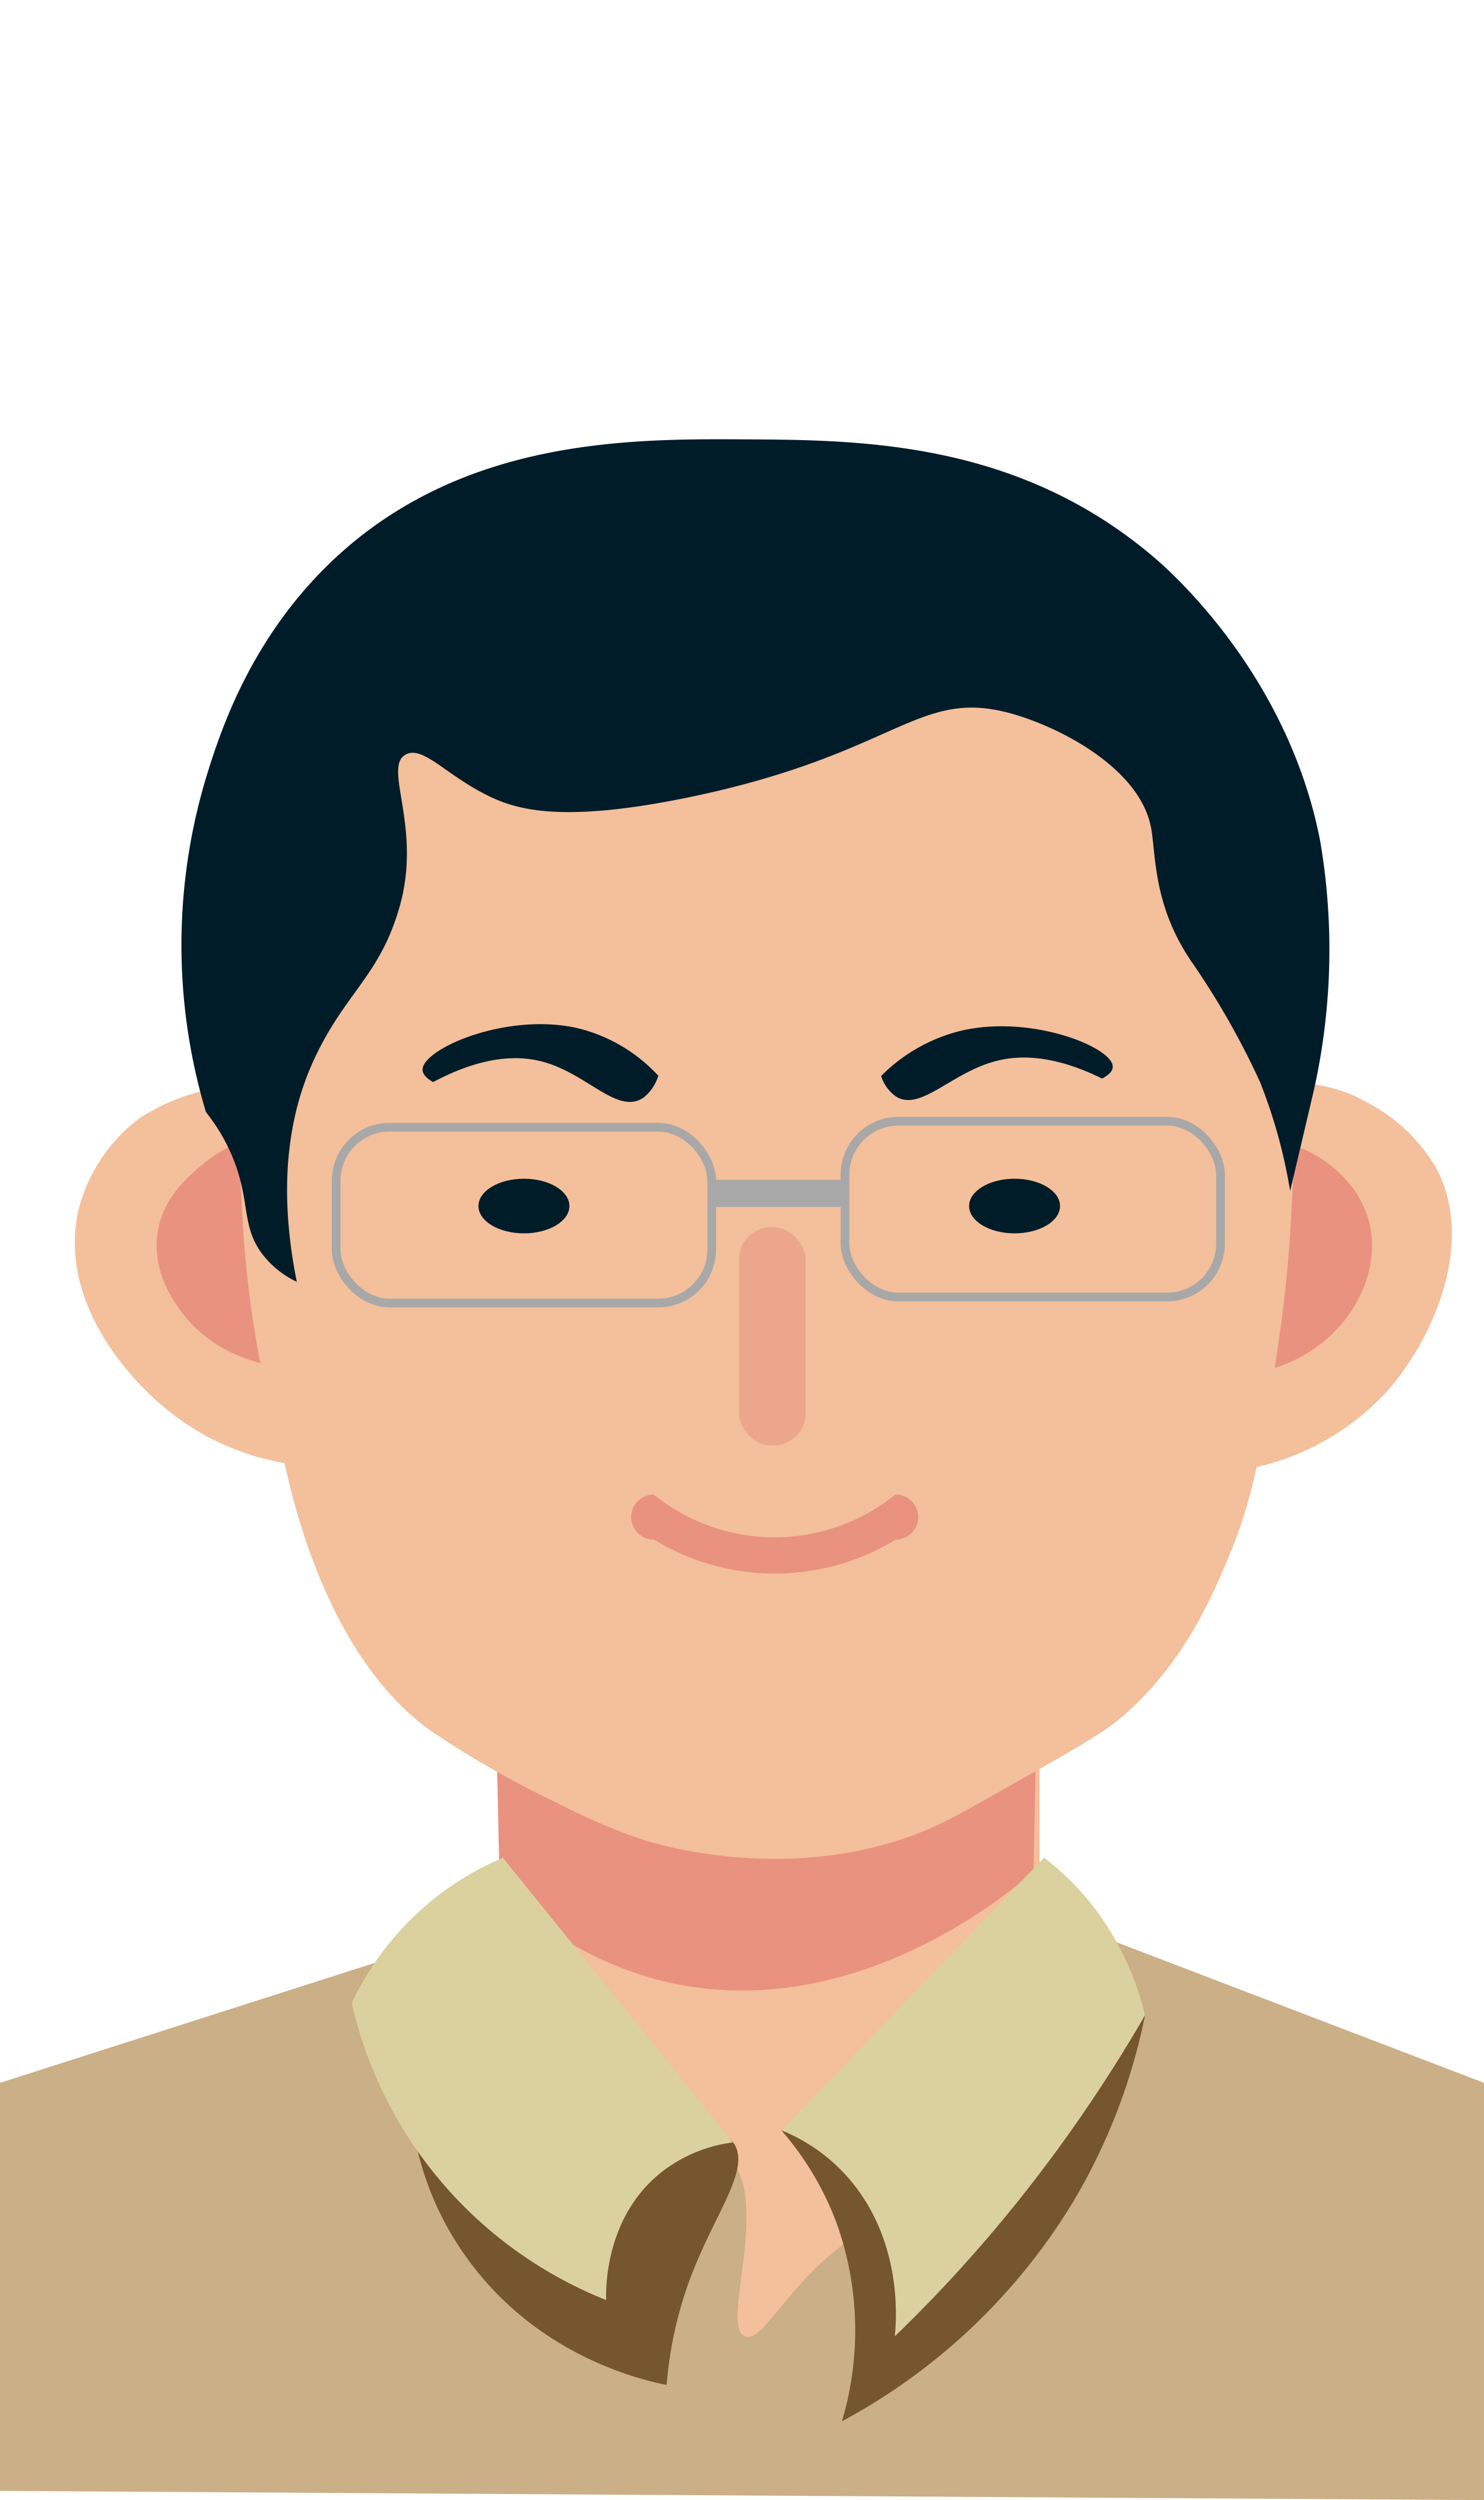 <svg xmlns="http://www.w3.org/2000/svg" viewBox="0 0 170.71 287.41"><defs><style>.cls-1{fill:#cbaf86;}.cls-2{fill:#f4bf9b;}.cls-3{fill:#e99280;}.cls-4{fill:#76562c;}.cls-5{fill:#dbd19e;}.cls-6{fill:#011c29;}.cls-7{fill:none;stroke:#a8a8a8;stroke-miterlimit:10;}.cls-8{fill:#eca68c;}.cls-9{fill:#a8a8a8;}</style></defs><title>icon</title><g id="图层_3" data-name="图层 3"><polygon class="cls-1" points="59.78 220.33 0 239.45 0 286.36 170.71 287.42 170.71 239.45 120.7 220.33 59.78 220.33"/><path class="cls-2" d="M119.59,252.58c-6.19-.43-15.23,0-22.74,5.57-6.29,4.67-9.15,11.22-11.15,10.45-3-1.14,3.28-15.84-2.09-20.9-2.72-2.57-9.13-3.32-25.43,4.88V196.07h61.41Z"/><path class="cls-3" d="M57.48,217.22a41.49,41.49,0,0,0,17.77,10.27c22.63,6.16,41.82-10.71,43.64-12.36q.14-6.7.26-13.42h-62Z"/><path class="cls-4" d="M96.85,278.36a36.55,36.55,0,0,0-.69-23,35,35,0,0,0-6.27-10.45,13.05,13.05,0,0,1,4.87.7c3.58,1.24,4.11,3.26,5.58,3.48,5.69.86,11.06-27.37,20.2-27.87,2.67-.15,5.65,2.9,7,4.18a18,18,0,0,1,4.18,6.27,68,68,0,0,1-8.36,21.6A69.52,69.52,0,0,1,96.85,278.36Z"/><path class="cls-5" d="M120.11,213.56,89.89,244.91a20.33,20.33,0,0,1,8.36,6.27c5.58,7.09,4.86,15.7,4.68,17.42a165.24,165.24,0,0,0,14-15.33,171.7,171.7,0,0,0,14.79-21.6,33.59,33.59,0,0,0-4.5-10.45A30.87,30.87,0,0,0,120.11,213.56Z"/><path class="cls-4" d="M48.77,226.1a6.17,6.17,0,0,1,4-1.32,6.73,6.73,0,0,1,5.79,4.8.94.94,0,0,1,.27-.32c1.4-1,4.87,3.36,10.88,7.29,4.35,2.85,8.94,4.76,13.93,9.06a3.76,3.76,0,0,1,.7.69c2.33,3.21-2.81,8.88-5.57,17.42a46.47,46.47,0,0,0-2.09,10.46c-2.88-.58-14.88-3.3-23-14.64C43,244.74,48.17,228,48.77,226.1Z"/><path class="cls-5" d="M57.83,213.56,84.31,246.3A16.77,16.77,0,0,0,76,249.79c-6.48,5.22-6.31,13.56-6.27,14.63a48.3,48.3,0,0,1-29.27-34.14,33.72,33.72,0,0,1,17.42-16.72Z"/><path class="cls-2" d="M32.57,125a22.18,22.18,0,0,1,2.2.44,18.31,18.31,0,0,1,2.1.66l-.49,3.59c-8.87.49-16,5.14-16.87,11.7s4.69,12.95,13.1,15.81l.14,11a29.07,29.07,0,0,1-11.85-4.87C14.61,158.92,6.61,149.31,9.06,139a19,19,0,0,1,7-10.45A23.82,23.82,0,0,1,32.57,125Z"/><path class="cls-3" d="M36.38,129.7l-3.77,27.51c-1.38-.15-7.73-1-11.71-6.36-.91-1.24-3.42-4.65-2.78-9.06.57-4,3.34-6.34,4.87-7.67C28.05,129.76,34.22,129.64,36.38,129.7Z"/><path class="cls-2" d="M147.15,124.37a19.16,19.16,0,0,0-4.31.5l4.18,6.47c5.89,1.49,10.16,6.12,10.59,11.14.58,6.77-5.82,14-14.77,13.94V169a29.2,29.2,0,0,0,16.72-9.06c5.48-6.18,10.2-17.35,5.58-25.78a19.83,19.83,0,0,0-8.36-7.66S153.57,124.34,147.15,124.37Z"/><path class="cls-3" d="M144.23,130.64v27.17c9.59-1.53,15.1-10.4,13.24-17.42C156.1,135.21,150.74,131.13,144.23,130.64Z"/><path class="cls-2" d="M148.41,141.79c-.48,8.19-2.09,17.42-2.09,17.42-1.47,8.47-2.32,13.35-4.87,19.51-2.41,5.82-5.64,12.88-12.55,18.81-2,1.68-5.48,3.68-12.54,7.66-4.73,2.68-7.1,4-9.06,4.88-15.56,6.86-31.61,2-33.44,1.4a71.25,71.25,0,0,1-9.76-4.19,110.39,110.39,0,0,1-14.63-8.36c-11.08-8-15.33-24.23-16.72-30.66a124.23,124.23,0,0,1-4.88-28.56c-.91-17.63-1.91-37.17,10.45-53C54.12,66.58,81.19,66,88.14,65.84c7.45-.17,34-.75,49.13,17.42C150.77,99.47,149.55,122.49,148.41,141.79Z"/><path class="cls-6" d="M148.41,136.91h0s2.42-10.22,2.79-11.85a74.06,74.06,0,0,0,.68-28.29c-3.74-19.5-17.68-31.51-19.49-33C116.75,50.68,98.9,50.58,85.7,50.51,72.8,50.44,53.82,50.33,39,63.75,28.88,72.94,25.29,84.2,23.63,89.65a66.82,66.82,0,0,0,.06,38.2,21.33,21.33,0,0,1,3.48,6.27c1.48,4.26.77,6.82,2.79,9.76a10.77,10.77,0,0,0,4.18,3.48c-2.47-12.28-.42-20.46,2.09-25.78,3.59-7.6,7.5-9.43,9.76-17.42,2.57-9.13-2-16,.69-17.42,2-1.09,4.77,2.53,9.76,4.88,3.25,1.53,8.52,3,23,0,23.41-4.9,26-12.28,36.24-9.76,5.59,1.38,15.34,6.2,16.72,13.24.55,2.81.22,8.23,3.93,14.32l.17.28c.24.37.43.65.44.68a90.51,90.51,0,0,1,8,14A60.24,60.24,0,0,1,148.41,136.91Z"/><rect class="cls-7" x="38.67" y="129.59" width="43.2" height="20.21" rx="6.15" ry="6.15"/><ellipse class="cls-6" cx="60.27" cy="138.65" rx="5.23" ry="3.14"/><rect class="cls-8" x="85.01" y="141.09" width="7.66" height="25.08" rx="3.69" ry="3.69"/><rect class="cls-7" x="97.2" y="128.9" width="43.2" height="20.21" rx="6.15" ry="6.15"/><ellipse class="cls-6" cx="116.71" cy="138.65" rx="5.23" ry="3.14"/><path class="cls-6" d="M62.4,122.05c-2.57-.68-6.62-.82-12.58,2.35-1-.57-1.23-1.09-1.21-1.49.17-2.4,9.68-6.54,17.79-4.72a18.65,18.65,0,0,1,9.33,5.48A5.19,5.19,0,0,1,74,126.21C71,128.18,67.58,123.42,62.4,122.05Z"/><path class="cls-6" d="M114.49,122c2.54-.68,6.52-.86,12.29,2,1-.55,1.24-1,1.22-1.41-.1-2.22-9.33-5.94-17.33-4.12a19.44,19.44,0,0,0-9.31,5.23,4.57,4.57,0,0,0,1.68,2.34C105.84,127.85,109.36,123.37,114.49,122Z"/><path class="cls-3" d="M103,171.82a22.12,22.12,0,0,1-27.8,0,2.66,2.66,0,0,0-1.83.76,2.56,2.56,0,0,0-.76,1.82h0A2.6,2.6,0,0,0,75.24,177a26.72,26.72,0,0,0,27.8,0,2.64,2.64,0,0,0,1.82-.76,2.57,2.57,0,0,0,.76-1.83h0A2.59,2.59,0,0,0,103,171.82Z"/><rect class="cls-9" x="81.64" y="135.64" width="15.6" height="3.12"/></g></svg>